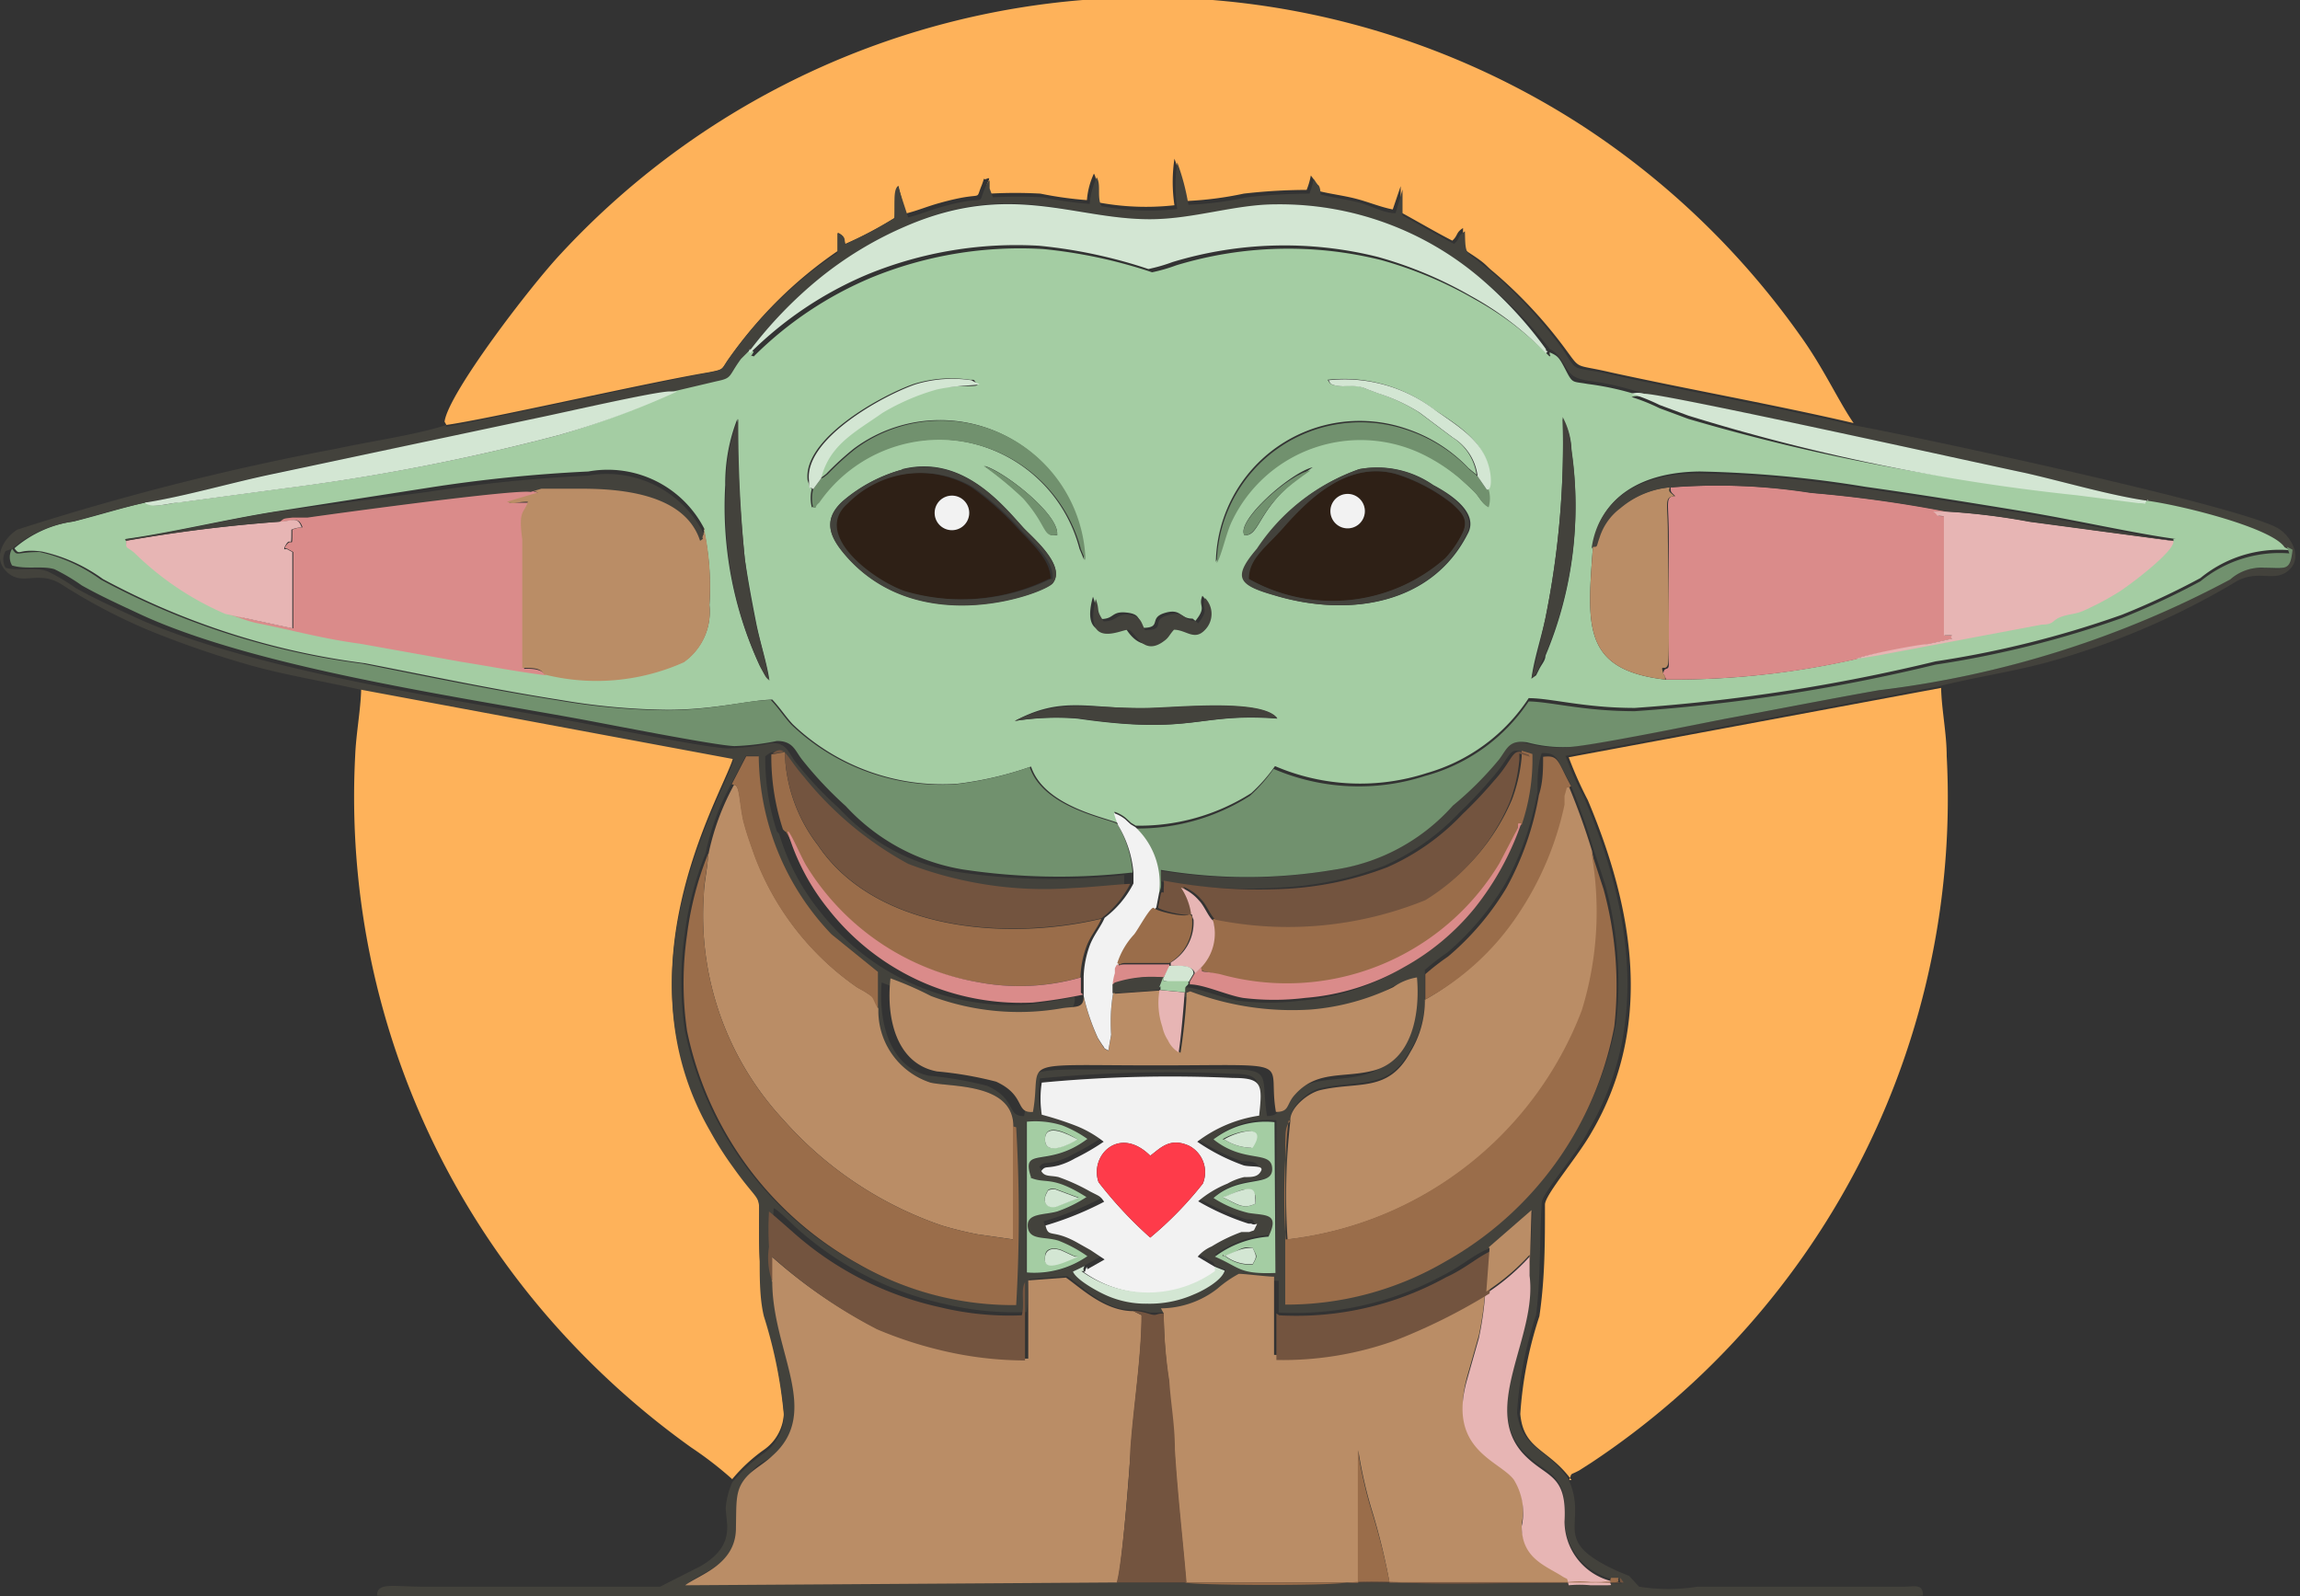 <svg xmlns="http://www.w3.org/2000/svg" viewBox="0 0 49.41 34.29"><rect x="0" y="0" width="49.41" height="34.29" fill="#333333" stroke="none"/><defs><style>.cls-1{fill:#a4cda3;}.cls-1,.cls-10,.cls-11,.cls-12,.cls-13,.cls-2,.cls-3,.cls-4,.cls-5,.cls-6,.cls-7,.cls-8,.cls-9{fill-rule:evenodd;}.cls-2{fill:#feb25a;}.cls-3{fill:#43423c;}.cls-4{fill:#ba8d66;}.cls-5{fill:#da8b8a;}.cls-6{fill:#71916e;}.cls-7{fill:#9a6d4a;}.cls-8{fill:#d3e6d3;}.cls-9{fill:#f2f2f2;}.cls-10{fill:#e7b5b4;}.cls-11{fill:#2e2016;}.cls-12{fill:#73543f;}.cls-13{fill:#fe3b4a;}</style></defs><g id="Слой_2" data-name="Слой 2"><g id="Слой_1-2" data-name="Слой 1"><g id="_3015322078512" data-name=" 3015322078512"><path class="cls-1" d="M21.8,15.49c1-.54,1.57-.27,2.77-.27.63,0,2.54-.22,2.87.22-1.74-.13-1.79.36-4.29,0A5.81,5.81,0,0,0,21.8,15.49Zm3.88-2.15c.26-.32.05-.3.15-.54a.49.49,0,0,1,0,.68c-.23.26-.41,0-.67,0-.1.11-.11.17-.21.24-.47.36-.76-.22-.78-.24s-1,.44-.69-.66c0,0,0,0,0,0,.1.28,0,.21.17.48.29,0,.22-.17.54-.14s.26.16.35.33c.44,0,.12-.21.48-.32s.33.13.6.12Zm7.22,1.24c.05-.4.21-.88.3-1.3A18.83,18.83,0,0,0,33.57,9a1.58,1.58,0,0,1,.19.7,8.24,8.24,0,0,1-.56,4.39c0,.1-.08.18-.13.28s-.06.12-.07.14Zm-16.39,0a.3.3,0,0,1-.08-.08l-.11-.2a8.09,8.09,0,0,1-.74-3.88A3.81,3.81,0,0,1,15.84,9,29.56,29.56,0,0,0,16,12c.07.48.15.9.24,1.36s.23.86.29,1.26Zm23.36-.42a17.77,17.77,0,0,1-4.1.44c-1.79-.21-1.67-1.17-1.55-2.85.15-1.09,1.07-1.61,2.3-1.62a24.93,24.93,0,0,1,3.56.33c1.14.16,2.25.34,3.35.52s2.47.49,3.31.6l-.05,0c.05.21-1,1-1.19,1.11a6.15,6.15,0,0,1-.76.4c-.17.07-.33.08-.48.13s-.13.12-.4.16l-3.5.66ZM15.12,11.38A5.88,5.88,0,0,1,15.24,13a1.32,1.32,0,0,1-.54,1.21,4.59,4.59,0,0,1-3,.26c-.63-.08-1.19-.19-1.82-.29l-2.18-.39c-.81-.11-1.41-.28-2.15-.43-.28-.05-.46-.15-.72-.21a6.36,6.36,0,0,1-1.94-1.3c-.16-.17-.16-.07-.19-.27l0,0c1-.14,2.15-.42,3.22-.59l3.28-.51a32,32,0,0,1,3.44-.35,2.33,2.33,0,0,1,2.5,1.25Zm14.08-1.3a2.11,2.11,0,0,1,1.59.34c.32.17,1,.58.74,1.05-.77,1.52-2.55,1.8-4.14,1.32-.77-.22-.9-.38-.37-1A4.35,4.35,0,0,1,29.2,10.08Zm-9.82,0c1.28-.32,2.14.74,2.6,1.25.17.19.93.81.64,1.19-.15.21-2.8,1.22-4.4-.53-.35-.39-.6-.79-.11-1.23A3.29,3.29,0,0,1,19.38,10.09Zm7.35,1.41c-.17-.31,1-1.34,1.47-1.45l0,0,0,0-.17.12-.2.15C27,11,27.06,11.52,26.73,11.5Zm-4,0c-.32.07-.19-.17-.73-.78a7.43,7.43,0,0,0-.85-.7C21.56,10.12,22.76,11.05,22.71,11.49Zm9.23-1a.66.66,0,0,1,0,.38c-.13-.06-.19-.21-.28-.3s-.22-.21-.33-.31a3.86,3.86,0,0,0-.73-.49,3.06,3.06,0,0,0-4.17,1.39c-.13.26-.22.73-.33.91a3.09,3.09,0,0,1,4.12-2.85,3.25,3.25,0,0,1,1.31.84l.17.14a1.14,1.14,0,0,0-.53-.81l-.72-.54a3.83,3.83,0,0,0-.89-.41l-.24-.09a.64.64,0,0,0-.23-.06,1.32,1.32,0,0,0-.28,0c-.28,0-.26-.07-.31-.13a3.2,3.2,0,0,1,2.29.64c.55.36,1.1.7,1.19,1.39,0,.37,0,.3-.08.32Zm-14.3-.24.09-.07a6.21,6.21,0,0,1,.59-.54,3.1,3.1,0,0,1,4.95,2.39l-.1-.24a3.14,3.14,0,0,0-5.62-1c-.08.1,0,.07-.13.11a.81.81,0,0,1,0-.4c-.11-.08,0,.07-.09-.18-.11-.9,1.59-1.83,2.28-2.07a2.72,2.72,0,0,1,1.21-.09c.13,0,.06,0,.15.09s-.5,0-.9.11a4.84,4.84,0,0,0-1.16.5c-.58.39-1.14.68-1.32,1.41ZM16.11,7.49l-.19.19c-.28.38-.18.41-.52.48l-1.06.25h.16A17.89,17.89,0,0,1,12,9.35a45.6,45.6,0,0,1-5.81,1.13l-2.31.31c-.17,0-.57.15-.72,0-.51.11-1,.27-1.56.41a2.48,2.48,0,0,0-1.29.58c.13.18.06,0,.59.07a3.51,3.51,0,0,1,1.31.59,16.12,16.12,0,0,0,5.63,1.81c1.39.27,2.8.57,4.21.79a14.34,14.34,0,0,0,2.29.21c1,0,1.72-.2,2.25-.22.17.18.29.37.44.53a4.66,4.66,0,0,0,3.53,1.28,7.44,7.44,0,0,0,1.59-.37c.29.87,1.65,1.1,1.88,1.22a1.45,1.45,0,0,1-.09-.25.8.8,0,0,1,.24.13l.12.11,0,0,.1.06a4.48,4.48,0,0,0,2.48-.7,3.48,3.48,0,0,0,.51-.58,4.64,4.64,0,0,0,3.26.15A3.89,3.89,0,0,0,32.84,15c.49,0,1.19.21,2.28.21a38.81,38.81,0,0,0,6.46-1,21.54,21.54,0,0,0,4-1,16.42,16.42,0,0,0,1.69-.79,2.68,2.68,0,0,1,1.91-.6l-.05-.14c-.26-.38-2.3-.81-2.94-1-.12.14,0,.06-.2.08l-1.33-.17A43.43,43.43,0,0,1,36.27,9l-.62-.23a4.17,4.17,0,0,0-.6-.24.45.45,0,0,1,.27,0,6.17,6.17,0,0,0-1.21-.28c-.33-.06-.32,0-.47-.29s-.17-.31-.35-.39c0,.14.06,0,0,.09a6.78,6.78,0,0,0-1.61-1.23,8.67,8.67,0,0,0-2-.84,8.27,8.27,0,0,0-4.41.11,3.56,3.56,0,0,1-.52.15,10.65,10.65,0,0,0-2.35-.5,8.43,8.43,0,0,0-3.67.61,7.92,7.92,0,0,0-2.54,1.7c-.07-.06-.11.1,0-.1Z"/><path class="cls-2" d="M9.59,9.13C10.52,9,13.9,8.22,15.22,8c.36-.07.27-.06.45-.31A9.11,9.11,0,0,1,18,5.39V5c.13.06.12.11.16.24a8.38,8.38,0,0,0,1.06-.56c0-.21,0-.6.08-.69l.15.6c.25-.06.48-.16.74-.23,1-.28.74,0,.9-.38.09-.24,0-.09.11-.14s0,.09,0,.13l.07.19a9.69,9.69,0,0,1,1.08,0,8,8,0,0,0,1,.14,1.65,1.65,0,0,1,.15-.57c.1.16,0,.41.1.62a5.56,5.56,0,0,0,1.63.06,3.38,3.38,0,0,1,0-1,4.78,4.78,0,0,1,.24.91,7.5,7.5,0,0,0,1.25-.16,12.22,12.22,0,0,1,1.35-.08,1.58,1.58,0,0,0,.09-.31l.09.12s0,.16.06.21c.28.07.55.1.82.17s.53.18.79.23L30.09,4l0,0,0,.56c.35.19.81.46,1.11.61.13-.12.07-.17.23-.27,0,.42-.13.36.19.57s.29.23.45.36a9.85,9.85,0,0,1,1.53,1.63c.38.51.19.35,1,.54,1.74.38,3.5.69,5.22,1.09-.33-.48-.65-1.19-1.14-1.87a17.34,17.34,0,0,0-4.63-4.48,17.18,17.18,0,0,0-22,2.71c-.65.69-2.42,3-2.5,3.61Z"/><path class="cls-2" d="M15.73,31.78a3.53,3.53,0,0,1,.68-.63,1,1,0,0,0,.43-.81,10.06,10.06,0,0,0-.43-2.13c-.05-.37-.07-.82-.09-1.2-.07-1.7.19-.89-.57-2a7.11,7.11,0,0,1-.49-.77c-2.07-3.57.39-7.39.5-8l-8-1.5c0,.45-.11,1-.13,1.5a17.07,17.07,0,0,0,4.69,12.66,17.58,17.58,0,0,0,2.53,2.2A7.92,7.92,0,0,1,15.73,31.78Z"/><path class="cls-2" d="M33.71,31.8c.07-.18,0-.09.22-.21l.25-.16a17.13,17.13,0,0,0,7.64-15.19c0-.48-.11-1-.12-1.46l-8,1.49a8.13,8.13,0,0,0,.41.92c1,2.37,1.41,4.87.08,7.14-.3.53-1,1.34-1,1.55,0,.82,0,1.59-.12,2.4a8.4,8.4,0,0,0-.41,2.1c.07.78.61.74,1.1,1.42Z"/><path class="cls-3" d="M34.61,33.92l.16,0,.07.1L24,34l-9.2,0c.3-.23,1.08-.44,1.09-1.23,0-.47-.09-.61.15-1s.41-.34.63-.55c1-.94,0-2.24,0-3.75a1.48,1.48,0,0,1-.05-.75,6.45,6.45,0,0,1,0-.76c.06,0,.43.37.5.43a7,7,0,0,0,3.19,1.63,6.31,6.31,0,0,0,1.74.17c.05-.25,0-.54.07-.71l.81-.06c.33.23.83.76,1.45.72a1.52,1.52,0,0,1,.32.06c.21,0,.15,0,.34,0a2,2,0,0,0,1.21-.42,2.55,2.55,0,0,1,.46-.32c.06,0,.61.06.76.06l0,.68A6.66,6.66,0,0,0,31,27.4c.39-.19.66-.45,1-.58l.92-.8-.06,1.34c.17,1.3-1.05,2.83-.14,3.82.49.53.95.41.89,1.46a1.33,1.33,0,0,0,1,1.28ZM22.12,25.31c.34.15.45-.06,1.21.42a2.84,2.84,0,0,1-.63.31c-.29.08-.66,0-.63.33s.38.2.67.3a2.92,2.92,0,0,1,.61.33,2,2,0,0,1-1.3.35l0-3.24a1.92,1.92,0,0,1,.76.08,2.51,2.51,0,0,1,.54.29c-.86.65-1.44.13-1.21.83Zm5.28,2c-.79,0-.76-.12-1.3-.35a2.19,2.19,0,0,1,1.19-.43c.25-.48-.06-.45-.43-.51a2.43,2.43,0,0,1-.75-.32c.57-.51,1.27-.18,1.26-.63s-.6-.1-1.26-.63a1.83,1.83,0,0,1,1.31-.37Zm-1.3-.12.23.09c-.06.21-.46.43-.66.51a2.34,2.34,0,0,1-1,.2,2.08,2.08,0,0,1-.95-.21c-.19-.09-.59-.32-.65-.48l.25-.12.37-.21-.3-.2-.32-.18c-.52-.28-.58-.07-.65-.35a6.92,6.92,0,0,0,1.26-.51c-.09-.13-.09-.11-.3-.22a4.17,4.17,0,0,0-.68-.31c-.17,0-.3,0-.37-.13.09-.12.1-.05.37-.12a1.54,1.54,0,0,0,.35-.15,4.86,4.86,0,0,0,.62-.36,2.35,2.35,0,0,0-.59-.34,6.82,6.82,0,0,0-.74-.24,2.23,2.23,0,0,1,0-.69,29.17,29.17,0,0,1,4.11-.1c.64,0,.63.15.56.81a2.89,2.89,0,0,0-1.33.56,4.33,4.33,0,0,0,1,.51c.17,0,.3,0,.37.12s-.19.09-.36.13a1.29,1.29,0,0,0-.36.14,2.3,2.3,0,0,0-.63.38,5.46,5.46,0,0,0,1.08.48l.06,0c.08,0,.06,0,.1.06s0,.07-.14.12l-.17,0a3.44,3.44,0,0,0-.64.31.81.81,0,0,0-.3.22l.37.21Zm1.62-3.15c0-.27.38-.6.65-.66.82-.19,1.46.06,1.93-.82a2.13,2.13,0,0,0,.31-1.12l0-.6a5.23,5.23,0,0,1,.49-.38A5.91,5.91,0,0,0,32.33,19a6.39,6.39,0,0,0,.7-2c0-.28,0-.56.09-.82.34,0,.3.08.6.63a14.75,14.75,0,0,1,.5,1.39l.27.83a7.88,7.88,0,0,1,.23,2.94,7.35,7.35,0,0,1-3.64,5.06,6.76,6.76,0,0,1-3.43.92c-.06-.5,0-2.7,0-3.46,0-.2,0-.36.11-.49Zm-8.86-2.41A1.62,1.62,0,0,0,20,23.26c.42.1,1.76,0,1.78.94a32.63,32.63,0,0,1,0,3.82,6.67,6.67,0,0,1-3.4-.89,7.44,7.44,0,0,1-3.67-5,7.18,7.18,0,0,1,0-2.07,7,7,0,0,1,.45-1.73,5.35,5.35,0,0,1,.55-1.49l.31-.6h.27a5.61,5.61,0,0,0,1.56,3.82l1,.81v.79ZM.26,11.79a2.48,2.48,0,0,1,1.29-.58c.52-.14,1.05-.3,1.56-.41.88-.14,1.89-.44,2.77-.63L11.54,9c.49-.1,2.49-.59,2.8-.56l1.06-.25c.34-.07.24-.1.52-.48l.19-.19A9.09,9.09,0,0,1,17.58,6a7.84,7.84,0,0,1,1.88-1.14c2.22-1,3.6-.15,5.24-.15.94,0,1.83-.28,2.71-.32A6.64,6.64,0,0,1,31.83,6,8.69,8.69,0,0,1,33.29,7.5c.18.08.25.24.35.39s.14.23.47.29a6.17,6.17,0,0,1,1.21.28c.37,0,7.23,1.49,8.18,1.7.8.18,1.85.49,2.64.6s2.68.59,2.94,1l.12.06c-.05.47-.14.41-.6.39a1,1,0,0,0-.74.25,21.44,21.44,0,0,1-7.55,2.38c-1.08.19-2.24.42-3.33.62-.56.11-3,.58-3.35.6a2.93,2.93,0,0,1-.87-.1c-.39-.06-.43.13-.6.36a7.32,7.32,0,0,1-1,1,4.24,4.24,0,0,1-2.57,1.38,11.21,11.21,0,0,1-3.7,0l0,.23a11,11,0,0,0,2.59.14,7.1,7.1,0,0,0,2.26-.47,5,5,0,0,0,1.61-1.14,9.42,9.42,0,0,0,.68-.72c.4-.44.38-.67.62-.6s.06,0,.14.09a4.15,4.15,0,0,1-.22,1.52,6.09,6.09,0,0,1-1,1.82,5.2,5.2,0,0,1-1.52,1.27,5,5,0,0,1-2.12.66,5.44,5.44,0,0,1-1.34,0c-.35-.06-.84-.28-1.14-.29-.09.09-.06,0-.07.18a6.16,6.16,0,0,0,2.59.39,5.05,5.05,0,0,0,1.77-.48,1.23,1.23,0,0,1,.51-.21c.09.78-.1,1.79-.93,2-.65.17-1.23,0-1.71.54-.17.2-.1.34-.39.35-.2-1.19.42-1-2.58-1s-2.43-.12-2.64,1c-.39,0-.14-.35-.79-.65a8,8,0,0,0-1.27-.22c-.83-.19-1.07-1.15-1-2a7.46,7.46,0,0,1,.87.38,5.37,5.37,0,0,0,2.83.25c.28,0,.42,0,.45-.25v-.07a10.65,10.65,0,0,1-1.08.17,5.26,5.26,0,0,1-4.39-2,4.85,4.85,0,0,1-.88-1.67l-.05-.06a5,5,0,0,1-.25-1.61c.29-.24.29,0,.7.48a7.41,7.41,0,0,0,2.24,1.87,8.18,8.18,0,0,0,3.53.52c.31,0,1.1-.12,1.24-.09l0-.23a13.91,13.91,0,0,1-3.61-.07,4.39,4.39,0,0,1-2.51-1.36,8.16,8.16,0,0,1-.94-1c-.15-.19-.19-.43-.54-.4a5.39,5.39,0,0,1-.91.11c-.4,0-2.72-.47-3.32-.58-2.74-.5-6.94-1.11-9.4-2.23-.47-.22-.87-.4-1.3-.64a4.18,4.18,0,0,0-.59-.35c-.26-.11-.6,0-.91-.08a.35.35,0,0,1,0-.36ZM9.59,9.13c-.63.21-1.68.36-2.36.51A55.86,55.86,0,0,0,.37,11.38c-.26.16-.56.59-.22.91s.66-.06,1.18.27a12.19,12.19,0,0,0,1.91,1,21.1,21.1,0,0,0,2.16.74c.76.21,1.51.33,2.31.51l8.05,1.5c-.11.61-2.57,4.43-.5,8a7.11,7.11,0,0,0,.49.77c.76,1.07.5.26.57,2,0,.38,0,.83.09,1.2a10.06,10.06,0,0,1,.43,2.13,1,1,0,0,1-.43.81,3.53,3.53,0,0,0-.68.63,1.78,1.78,0,0,0-.14.54c0,.33.23.81-.54,1.26l-.87.44c-.14,0-4.42,0-5.08,0s-1-.1-1,.19c.2.08,33,.09,33.21,0,0-.26-.17-.19-.42-.19H36.47a4,4,0,0,1-1.26,0L35,33.86l-.22-.09c-1.54-.69-.63-1-1.09-2-.49-.68-1-.64-1.1-1.42a8.4,8.4,0,0,1,.41-2.1c.1-.81.07-1.58.12-2.4,0-.21.72-1,1-1.55,1.33-2.27.92-4.77-.08-7.14a8.13,8.13,0,0,1-.41-.92l8-1.49c.79-.2,1.57-.31,2.35-.52a16.44,16.44,0,0,0,4-1.7c.51-.33.86,0,1.18-.27s.07-.71-.19-.89c-.69-.47-7.85-2-9.18-2.24-1.72-.4-3.48-.71-5.22-1.09-.84-.19-.65,0-1-.54A9.85,9.85,0,0,0,32.11,5.9c-.16-.13-.27-.23-.45-.36s-.18-.15-.19-.57c-.16.1-.1.15-.23.27-.3-.15-.76-.42-1.11-.61l0-.56,0,0-.15.51c-.26,0-.52-.16-.79-.23s-.54-.1-.82-.17c0,0,0-.18-.06-.21l-.09-.12a1.58,1.58,0,0,1-.09.31,12.22,12.22,0,0,0-1.35.08,7.5,7.5,0,0,1-1.25.16,4.78,4.78,0,0,0-.24-.91,3.38,3.38,0,0,0,0,1,5.56,5.56,0,0,1-1.63-.06c-.1-.21,0-.46-.1-.62a1.65,1.65,0,0,0-.15.57,8,8,0,0,1-1-.14,9.69,9.69,0,0,0-1.08,0l-.07-.19s0-.08,0-.13,0-.1-.11.14c-.16.41.09.1-.9.38-.26.07-.49.17-.74.23L19.29,4c-.12.09-.05.48-.08.69a8.38,8.38,0,0,1-1.06.56c0-.13,0-.18-.16-.24v.42a9.11,9.11,0,0,0-2.33,2.27c-.18.25-.09.24-.45.31-1.32.25-4.7,1-5.63,1.16Z"/><path class="cls-4" d="M16.59,27.53c0,1.51,1.07,2.81,0,3.75-.22.21-.47.31-.63.55s-.14.48-.15,1c0,.79-.79,1-1.09,1.23L24,34c.1-.28.26-2.38.29-2.83.06-.92.23-2,.24-2.91l-.18-.09c-.62,0-1.12-.49-1.45-.72l-.81.06,0,1.68A7.8,7.8,0,0,1,20.24,29a8.61,8.61,0,0,1-1.41-.46A10.68,10.68,0,0,1,16.58,27v.54Z"/><path class="cls-4" d="M25,28.22a10.22,10.22,0,0,0,.11,1.45c0,.52.08.94.12,1.48.06,1,.17,1.91.25,2.85l3.7,0,0-2.84a9.41,9.41,0,0,0,.32,1.38A14,14,0,0,1,29.85,34l3.85,0c-.05-.19,0-.1-.15-.2-.37-.23-.87-.39-.86-1.07a1.35,1.35,0,0,0-.17-1c-.3-.42-1.42-.64-1-2.16l.25-.88a7.3,7.3,0,0,0,.14-1,12.5,12.5,0,0,1-2,1,7.13,7.13,0,0,1-2.54.42v-1l0-.68c-.15,0-.7-.07-.76-.06a2.55,2.55,0,0,0-.46.32,2,2,0,0,1-1.21.42Z"/><path class="cls-4" d="M15.21,18.35c0,.26-.08.58-.09.86a6.45,6.45,0,0,0,1.71,4.85,8,8,0,0,0,3.4,2.27,7.85,7.85,0,0,0,.77.19l.77.11V24.2c0-.94-1.36-.84-1.78-.94a1.62,1.62,0,0,1-1.12-1.59c-.11-.19.05-.14-.19-.3s-.2-.11-.31-.19a6,6,0,0,1-2.16-2.81c-.08-.23-.17-.47-.24-.75-.09-.43-.07-.74-.2-.76a5.35,5.35,0,0,0-.55,1.49Z"/><path class="cls-4" d="M30.61,21.48a2.13,2.13,0,0,1-.31,1.12c-.47.88-1.11.63-1.93.82-.27.06-.67.39-.65.66a14.35,14.35,0,0,0-.06,2.55A7.72,7.72,0,0,0,34,21.71a7.19,7.19,0,0,0,.2-3.43,14.75,14.75,0,0,0-.5-1.39c-.16.11,0-.12-.14.21l0,.19a6.75,6.75,0,0,1-1,2.36A5.62,5.62,0,0,1,30.61,21.48Z"/><path class="cls-5" d="M35.89,10.47c0,.11,0,.09.1.19-.23,0-.14.15-.14.84,0,.28,0,2.65,0,2.78s-.08.05-.11.15,0,0,.05.17a17.77,17.77,0,0,0,4.1-.44c0-.06,1.34-.28,1.54-.32l.53-.12c-.1-.08.14-.06-.18-.07V11.09c-.2,0-.08,0-.23-.1h.29a27.71,27.71,0,0,0-2.9-.4,13,13,0,0,0-3-.12Z"/><path class="cls-6" d="M24.37,17.77a1.65,1.65,0,0,1,.51,1.42c.05-.07,0,.08.06-.12a.68.68,0,0,0,0-.15l0-.23a11.21,11.21,0,0,0,3.7,0,4.24,4.24,0,0,0,2.57-1.38,7.32,7.32,0,0,0,1-1c.17-.23.21-.42.6-.36a2.93,2.93,0,0,0,.87.1c.38,0,2.79-.49,3.35-.6,1.09-.2,2.25-.43,3.33-.62a21.44,21.44,0,0,0,7.55-2.38,1,1,0,0,1,.74-.25c.46,0,.55.08.6-.39l-.12-.06.05.14a2.68,2.68,0,0,0-1.91.6,16.42,16.42,0,0,1-1.69.79,21.54,21.54,0,0,1-4,1,38.81,38.81,0,0,1-6.46,1c-1.09,0-1.79-.2-2.28-.21a3.89,3.89,0,0,1-2.22,1.6,4.64,4.64,0,0,1-3.26-.15,3.48,3.48,0,0,1-.51.58,4.48,4.48,0,0,1-2.48.7Z"/><path class="cls-6" d="M24.33,18.75A2.37,2.37,0,0,0,24,17.7c-.23-.12-1.59-.35-1.88-1.22a7.44,7.44,0,0,1-1.59.37A4.66,4.66,0,0,1,17,15.57c-.15-.16-.27-.35-.44-.53-.53,0-1.21.22-2.25.22A14.34,14.34,0,0,1,12,15.05c-1.41-.22-2.82-.51-4.21-.79a16.12,16.12,0,0,1-5.63-1.81,3.51,3.51,0,0,0-1.31-.59c-.53,0-.46.11-.59-.07a.35.35,0,0,0,0,.36c.31.09.65,0,.91.08a4.18,4.18,0,0,1,.59.35c.43.24.83.42,1.3.64,2.46,1.12,6.66,1.73,9.4,2.23.6.11,2.92.57,3.32.58a5.39,5.39,0,0,0,.91-.11c.35,0,.39.21.54.4a8.16,8.16,0,0,0,.94,1,4.39,4.39,0,0,0,2.51,1.36,13.91,13.91,0,0,0,3.61.07Z"/><path class="cls-4" d="M25.49,21.33h0c0,.3-.08,1-.13,1.29a.59.59,0,0,1-.23-.26.84.84,0,0,1-.12-.29,1.6,1.6,0,0,1-.06-.79l-1,.07v-.19a3.71,3.71,0,0,0-.08,1.08l-.06.34c-.1-.07-.05,0-.13-.12l-.09-.14a4.52,4.52,0,0,1-.31-.91c0,.26-.17.21-.45.25A5.37,5.37,0,0,1,20,21.4a7.46,7.46,0,0,0-.87-.38c-.1.88.14,1.84,1,2a7.8,7.8,0,0,1,1.27.22c.65.3.4.68.79.65.21-1.15-.47-1,2.64-1s2.38-.15,2.58,1c.29,0,.22-.15.39-.35.48-.56,1.06-.37,1.71-.54.83-.22,1-1.23.93-2a1.23,1.23,0,0,0-.51.21,5.05,5.05,0,0,1-1.77.48,6.16,6.16,0,0,1-2.59-.39Z"/><path class="cls-5" d="M6,11.21c.31,0,.41-.13.5.12a.65.65,0,0,0-.22.05c0,.44,0,.18-.11.31s0,.07,0,.1l.13.07v1.47c0,.06,0,0,0,.17l-1.44-.31c.26.06.44.16.72.21.74.15,1.34.32,2.15.43l2.18.39c.63.1,1.19.21,1.82.29-.08-.11-.22-.15-.47-.14,0-.35,0-2.44,0-2.76-.09-.65,0-.55.12-.81-.28,0-.28,0-.45,0l.67-.2-.16-.05c-.33-.06-3.95.43-4.79.55l-.32,0c-.16,0-.2,0-.29.09Z"/><path class="cls-4" d="M11.4,10.53l.16.05-.67.2c.17.07.17,0,.45,0-.08.26-.21.16-.12.81,0,.32,0,2.41,0,2.76.25,0,.39,0,.47.14a4.59,4.59,0,0,0,3-.26A1.32,1.32,0,0,0,15.24,13a5.88,5.88,0,0,0-.12-1.66c0,.17.05.06-.08.15-.32-1-1.64-1.16-2.55-1.12l-.55,0-.31,0-.23.07Z"/><path class="cls-7" d="M21.76,24.2v2.43L21,26.52a7.85,7.85,0,0,1-.77-.19,8,8,0,0,1-3.4-2.27,6.45,6.45,0,0,1-1.71-4.85c0-.28.09-.6.09-.86a7,7,0,0,0-.45,1.73,7.18,7.18,0,0,0,0,2.07,7.44,7.44,0,0,0,3.67,5,6.67,6.67,0,0,0,3.4.89,32.63,32.63,0,0,0,0-3.82Z"/><path class="cls-7" d="M27.72,24.08c-.12.13-.1.29-.11.49,0,.76,0,3,0,3.46a6.76,6.76,0,0,0,3.43-.92,7.35,7.35,0,0,0,3.64-5.06,7.88,7.88,0,0,0-.23-2.94l-.27-.83a7.19,7.19,0,0,1-.2,3.43,7.72,7.72,0,0,1-6.36,4.92,14.35,14.35,0,0,1,.06-2.55Z"/><path class="cls-8" d="M16.11,7.49c-.07.2,0,0,0,.1a7.92,7.92,0,0,1,2.54-1.7,8.43,8.43,0,0,1,3.67-.61,10.65,10.65,0,0,1,2.35.5,3.56,3.56,0,0,0,.52-.15,8.27,8.27,0,0,1,4.41-.11,8.67,8.67,0,0,1,2,.84,6.78,6.78,0,0,1,1.61,1.23c.09-.09,0,0,0-.09A8.69,8.69,0,0,0,31.83,6a6.64,6.64,0,0,0-4.42-1.61c-.88,0-1.77.32-2.71.32-1.64,0-3-.82-5.24.15A7.84,7.84,0,0,0,17.58,6a9.09,9.09,0,0,0-1.47,1.53Z"/><path class="cls-9" d="M24.71,26.59A8.81,8.81,0,0,1,23.6,25.4c-.2-.57.44-1.23,1.11-.57.2-.14.41-.41.84-.21a.64.64,0,0,1,.29.81,7.72,7.72,0,0,1-1.13,1.16Zm-1.36.63c-.07.12,0,.08-.07.11a2.47,2.47,0,0,0,2.87,0s0,0,0-.08L25.73,27a.81.81,0,0,1,.3-.22,3.44,3.44,0,0,1,.64-.31l.17,0c.12-.05.08,0,.14-.12s0,0-.1-.06l-.06,0a5.46,5.46,0,0,1-1.08-.48,2.3,2.3,0,0,1,.63-.38,1.29,1.29,0,0,1,.36-.14c.17,0,.29,0,.36-.13s-.2-.08-.37-.12a4.33,4.33,0,0,1-1-.51,2.89,2.89,0,0,1,1.33-.56c.07-.66.08-.81-.56-.81a29.17,29.17,0,0,0-4.11.1,2.23,2.23,0,0,0,0,.69,6.82,6.82,0,0,1,.74.24,2.35,2.35,0,0,1,.59.34,4.86,4.86,0,0,1-.62.36,1.54,1.54,0,0,1-.35.15c-.27.07-.28,0-.37.12.07.13.2.09.37.13a4.17,4.17,0,0,1,.68.31c.21.11.21.09.3.22a6.92,6.92,0,0,1-1.26.51c.07.28.13.07.65.35l.32.18.3.2-.37.21Z"/><path class="cls-10" d="M39.87,14.16l.49-.08,3.5-.66c.27,0,.22-.09.4-.16s.31-.06.48-.13a6.15,6.15,0,0,0,.76-.4c.23-.14,1.24-.9,1.19-1.11l-3.07-.41a14.4,14.4,0,0,0-1.8-.22h-.29c.15.11,0,.08.23.1v2.56c.32,0,.08,0,.18.07l-.53.12c-.2,0-1.5.26-1.54.32Z"/><path class="cls-11" d="M28.6,11.1a.37.37,0,1,1,.72-.14A.37.37,0,0,1,28.6,11.1Zm-1.77,1.34A3.66,3.66,0,0,0,31.05,12a2.26,2.26,0,0,0,.37-.54c.14-.3,0-.44-.22-.63A3.78,3.78,0,0,0,30,10.19c-1-.3-1.87.49-2.45,1.15-.38.43-.75.66-.74,1.1Z"/><path class="cls-11" d="M20.78,11.19a.37.37,0,1,1-.66-.34A.37.37,0,0,1,20.78,11.19Zm1.79,1.25c0-.39-.35-.71-.7-1.08a6.22,6.22,0,0,0-1-.89,2.21,2.21,0,0,0-2.7.35c-.8.67.56,1.65,1.23,1.88a4.34,4.34,0,0,0,3.13-.26Z"/><path class="cls-7" d="M26.05,19.76a1.05,1.05,0,0,1-.25,1c0,.14-.05.06.42.2a5.33,5.33,0,0,0,6-2.38l.34-.65c.08-.2,0-.17.13-.21a4.39,4.39,0,0,0,.23-1.52l-.23-.07s0,0,0,0l0,.13a3.43,3.43,0,0,1-.21.92,4.56,4.56,0,0,1-1.81,2.1,7.84,7.84,0,0,1-4.51.42Z"/><path class="cls-7" d="M16.87,17.87c0-.07.26.48.39.71A5.41,5.41,0,0,0,21,21.1,4.77,4.77,0,0,0,23.21,21a2.12,2.12,0,0,1,.14-.69c.09-.22.23-.38.31-.57-2.06.49-4.87.24-6.09-1.58a3.41,3.41,0,0,1-.71-2l-.29.05a5,5,0,0,0,.25,1.61Z"/><path class="cls-12" d="M25,18.92a.68.68,0,0,1,0,.15c0,.2,0,.05-.06.12l-.06.31c.06.07.7.22.76.13a1.35,1.35,0,0,0-.22-.58,1,1,0,0,1,.39.28c.11.11.2.35.3.43a7.84,7.84,0,0,0,4.51-.42,4.56,4.56,0,0,0,1.81-2.1,3.43,3.43,0,0,0,.21-.92l0-.13s0,0,0,0l.23.07c-.09-.09.09,0-.15-.09s-.22.16-.62.6a9.42,9.42,0,0,1-.68.72,5,5,0,0,1-1.61,1.14,7.1,7.1,0,0,1-2.26.47A11,11,0,0,1,25,18.92Z"/><path class="cls-12" d="M16.57,16.2l.29-.05a3.41,3.41,0,0,0,.71,2c1.22,1.82,4,2.07,6.09,1.58a2.14,2.14,0,0,0,.62-.74c-.14,0-.93.08-1.24.09a8.18,8.18,0,0,1-3.53-.52,7.41,7.41,0,0,1-2.24-1.87c-.41-.47-.41-.72-.7-.48Z"/><path class="cls-10" d="M31.91,27.75h0a7.3,7.3,0,0,1-.14,1l-.25.88c-.44,1.52.68,1.74,1,2.16a1.35,1.35,0,0,1,.17,1c0,.68.49.84.86,1.07.15.1.1,0,.15.2a2.46,2.46,0,0,1,.47,0h.23c.35,0,.14,0,.21-.09a1.33,1.33,0,0,1-1-1.28c.06-1.05-.4-.93-.89-1.46-.91-1,.31-2.52.14-3.82V27a4.79,4.79,0,0,1-.93.79Z"/><path class="cls-4" d="M34.22,11.75c-.12,1.68-.24,2.64,1.55,2.85,0-.16,0,0-.05-.17s.06,0,.11-.15,0-2.5,0-2.78c0-.69-.09-.82.14-.84-.1-.1-.13-.08-.1-.19a1.92,1.92,0,0,0-1.08.45,1.26,1.26,0,0,0-.45.64c-.07.15,0,.16-.14.19Z"/><path class="cls-10" d="M2.71,11.62c0,.2,0,.1.19.27a6.36,6.36,0,0,0,1.94,1.3l1.44.31c0-.17,0-.11,0-.17V11.86l-.13-.07s-.1.06,0-.1.11.13.11-.31a.65.65,0,0,1,.22-.05c-.09-.25-.19-.13-.5-.12a33.15,33.15,0,0,0-3.29.41Z"/><path class="cls-12" d="M24,34l10.88,0-.07-.1c-.05.14.18.12-.55.1-.22,0-.37,0-.59,0-1,0-2.6.06-3.52,0a9.1,9.1,0,0,0-1.17,0c-.43,0-3.32,0-3.49,0-.08-.94-.19-1.89-.25-2.85,0-.54-.09-1-.12-1.48A10.22,10.22,0,0,1,25,28.22c-.19,0-.13.07-.34,0a1.52,1.52,0,0,0-.32-.06l.18.09c0,.94-.18,2-.24,2.91,0,.45-.19,2.55-.29,2.83Z"/><path class="cls-12" d="M16.59,27.53V27a10.68,10.68,0,0,0,2.25,1.56,8.61,8.61,0,0,0,1.41.46,7.8,7.8,0,0,0,1.77.21l0-1.68c-.1.17,0,.46-.07.71a6.31,6.31,0,0,1-1.74-.17,7,7,0,0,1-3.19-1.63c-.07-.06-.44-.39-.5-.43a6.45,6.45,0,0,0,0,.76A1.48,1.48,0,0,0,16.59,27.53Z"/><path class="cls-8" d="M46.14,10.76c-.79-.11-1.84-.42-2.64-.6-1-.21-7.81-1.72-8.18-1.7a.45.45,0,0,0-.27,0,4.17,4.17,0,0,1,.6.24l.62.23a43.43,43.43,0,0,0,8.34,1.71l1.33.17c.23,0,.08.06.2-.08Z"/><path class="cls-8" d="M3.11,10.8c.15.14.55,0,.72,0l2.31-.31A45.6,45.6,0,0,0,12,9.35a17.89,17.89,0,0,0,2.55-.94h-.16c-.31,0-2.31.46-2.8.56l-5.66,1.2C5,10.36,4,10.66,3.11,10.8Z"/><path class="cls-12" d="M27.42,28.22v1A7.13,7.13,0,0,0,30,28.79a12.5,12.5,0,0,0,2-1h0l.07-.93c-.31.13-.58.39-1,.58a6.66,6.66,0,0,1-3.59.82Z"/><path class="cls-7" d="M15.76,16.86c.13,0,.11.33.2.76.07.28.16.52.24.75a6,6,0,0,0,2.16,2.81c.11.08.2.11.31.19s.08.11.19.3v-.79l-1-.81a5.61,5.61,0,0,1-1.56-3.82h-.27l-.31.6Z"/><path class="cls-7" d="M30.61,21.48a5.62,5.62,0,0,0,2-1.83,6.75,6.75,0,0,0,1-2.36l0-.19c.1-.33,0-.1.14-.21-.3-.55-.26-.67-.6-.63,0,.26,0,.54-.09.82a6.39,6.39,0,0,1-.7,2,5.91,5.91,0,0,1-1.25,1.47,5.23,5.23,0,0,0-.49.38l0,.6Z"/><path class="cls-13" d="M24.71,26.59a7.72,7.72,0,0,0,1.13-1.16.64.64,0,0,0-.29-.81c-.43-.2-.64.07-.84.21-.67-.66-1.31,0-1.11.57a8.81,8.81,0,0,0,1.11,1.19Z"/><path class="cls-9" d="M24,17.7a2.37,2.37,0,0,1,.35,1.05l0,.23a2.14,2.14,0,0,1-.62.74c-.08.19-.22.35-.31.57a2.12,2.12,0,0,0-.14.69v.42a4.52,4.52,0,0,0,.31.91l.09.14c.08.1,0,.05.13.12l.06-.34a3.71,3.71,0,0,1,.08-1.08,1.17,1.17,0,0,1,.05-.27l0-.1a.31.31,0,0,1,.05-.09,1.64,1.64,0,0,1,.36-.62c.08-.09.36-.51.43-.57l.06-.31a1.65,1.65,0,0,0-.51-1.42l-.1-.06,0,0-.12-.11a.8.8,0,0,0-.24-.13,1.45,1.45,0,0,0,.09.25Z"/><path class="cls-3" d="M34.22,11.75c.11,0,.07,0,.14-.19a1.26,1.26,0,0,1,.45-.64,1.92,1.92,0,0,1,1.08-.45,13,13,0,0,1,3,.12,27.71,27.71,0,0,1,2.9.4,14.4,14.4,0,0,1,1.8.22l3.07.41.05,0c-.84-.11-2.3-.44-3.31-.6s-2.21-.36-3.35-.52a24.93,24.93,0,0,0-3.56-.33c-1.23,0-2.15.53-2.3,1.62Z"/><path class="cls-3" d="M2.71,11.62A33.15,33.15,0,0,1,6,11.21c.09-.08.13-.07.29-.09l.32,0c.84-.12,4.46-.61,4.79-.55l.23-.07.31,0,.55,0c.91,0,2.23.13,2.55,1.12.13-.09,0,0,.08-.15a2.33,2.33,0,0,0-2.5-1.25,32,32,0,0,0-3.44.35L5.9,11c-1.07.17-2.21.46-3.22.59l0,0Z"/><path class="cls-6" d="M17.64,10.28l-.17.23a.81.81,0,0,0,0,.4c.11,0,0,0,.13-.11a3.14,3.14,0,0,1,5.62,1l.1.24a3.1,3.1,0,0,0-4.95-2.39,6.21,6.21,0,0,0-.59.54l-.09.07Z"/><path class="cls-6" d="M31.94,10.52l-.2-.29-.17-.14a3.25,3.25,0,0,0-1.31-.84,3.09,3.09,0,0,0-4.12,2.85c.11-.18.2-.65.33-.91A3.06,3.06,0,0,1,30.64,9.8a3.86,3.86,0,0,1,.73.49c.11.1.23.2.33.31s.15.24.28.3a.66.66,0,0,0,0-.38Z"/><path class="cls-5" d="M25.8,20.78l-.14.14-.1.17v.06c.3,0,.79.23,1.14.29a5.44,5.44,0,0,0,1.34,0,5,5,0,0,0,2.12-.66,5.2,5.2,0,0,0,1.52-1.27,6.09,6.09,0,0,0,1-1.82c-.14,0,0,0-.13.21l-.34.65a5.33,5.33,0,0,1-6,2.38C25.75,20.84,25.84,20.92,25.8,20.78Z"/><path class="cls-5" d="M23.22,21.33V21A4.77,4.77,0,0,1,21,21.1a5.41,5.41,0,0,1-3.69-2.52c-.13-.23-.36-.78-.39-.71a4.85,4.85,0,0,0,.88,1.67,5.26,5.26,0,0,0,4.39,2,10.65,10.65,0,0,0,1.08-.17Z"/><path class="cls-1" d="M26.91,26.81c.1.2.11.16,0,.36a.88.88,0,0,1-.63-.21s-.08.06.11,0S26.67,26.76,26.91,26.81Zm-.65-1.09c.13,0,.28-.13.46-.16s.29.07.25.3c-.27.14-.42,0-.71-.14Zm0-1.24c.25-.16,1-.37.61.18A1.1,1.1,0,0,1,26.3,24.48Zm1.12-.37a1.83,1.83,0,0,0-1.31.37c.66.53,1.25.22,1.26.63s-.69.12-1.26.63a2.43,2.43,0,0,0,.75.32c.37.06.68,0,.43.51A2.19,2.19,0,0,0,26.1,27c.54.23.51.38,1.3.35Z"/><path class="cls-1" d="M23.18,27c-.18,0-.79.39-.73,0,0-.2.21-.2.36-.14l.28.13Zm-.68-1.4s0-.07.16-.06l.51.19-.48.19c-.25.05-.3-.15-.19-.32Zm.65-1.13c-.16.1-.71.39-.7,0S23,24.39,23.15,24.48Zm-1,.83c-.23-.7.35-.18,1.21-.83a2.51,2.51,0,0,0-.54-.29,1.92,1.92,0,0,0-.76-.08l0,3.24a2,2,0,0,0,1.3-.35,2.92,2.92,0,0,0-.61-.33c-.29-.1-.64,0-.67-.3s.34-.25.63-.33a2.84,2.84,0,0,0,.63-.31c-.76-.48-.87-.27-1.21-.42Z"/><path class="cls-3" d="M21.8,15.49a5.81,5.81,0,0,1,1.35-.06c2.5.37,2.55-.12,4.29,0-.33-.44-2.24-.22-2.87-.22C23.37,15.22,22.79,15,21.8,15.49Z"/><path class="cls-3" d="M16.51,14.58c-.06-.4-.2-.83-.29-1.26S16.05,12.44,16,12a29.56,29.56,0,0,1-.14-3,3.81,3.81,0,0,0-.26,1.46,8.09,8.09,0,0,0,.74,3.88l.11.2a.3.3,0,0,0,.08.08Z"/><path class="cls-3" d="M32.9,14.58l.1-.11s.06-.11.07-.14.09-.18.13-.28a8.24,8.24,0,0,0,.56-4.39,1.58,1.58,0,0,0-.19-.7,18.83,18.83,0,0,1-.37,4.32C33.11,13.7,33,14.18,32.9,14.58Z"/><path class="cls-7" d="M24,20.69c.11.08,0,0,.19,0l.3,0c.21,0,.42,0,.63,0a1,1,0,0,0,.49-.92c0-.13,0-.07-.06-.13-.06.09-.7-.06-.76-.13s-.35.48-.43.57a1.64,1.64,0,0,0-.36.62Z"/><path class="cls-3" d="M22.57,12.44a4.34,4.34,0,0,1-3.13.26c-.67-.23-2-1.21-1.23-1.88a2.21,2.21,0,0,1,2.7-.35,6.22,6.22,0,0,1,1,.89c.35.37.73.69.7,1.08Zm-3.19-2.35a3.29,3.29,0,0,0-1.27.68c-.49.44-.24.84.11,1.23,1.6,1.75,4.25.74,4.4.53.29-.38-.47-1-.64-1.19C21.52,10.83,20.66,9.77,19.38,10.09Z"/><path class="cls-3" d="M26.83,12.44c0-.44.36-.67.74-1.1.58-.66,1.41-1.45,2.45-1.15a3.78,3.78,0,0,1,1.18.63c.19.19.36.33.22.63a2.26,2.26,0,0,1-.37.54,3.66,3.66,0,0,1-4.22.45Zm2.37-2.36A4.35,4.35,0,0,0,27,11.79c-.53.62-.4.78.37,1,1.59.48,3.37.2,4.14-1.32.23-.47-.42-.88-.74-1.05A2.11,2.11,0,0,0,29.2,10.08Z"/><path class="cls-7" d="M25.45,34c.17.06,3.06.08,3.49,0a9.1,9.1,0,0,1,1.17,0c.92,0,2.49,0,3.52,0,.22,0,.37,0,.59,0,.73,0,.5,0,.55-.1l-.16,0c-.07.13.14.06-.21.09h-.23a2.46,2.46,0,0,0-.47,0l-3.85,0a14,14,0,0,0-.36-1.45,9.41,9.41,0,0,1-.32-1.38l0,2.84Z"/><path class="cls-8" d="M17.47,10.51l.17-.23c.18-.73.74-1,1.32-1.41a4.84,4.84,0,0,1,1.16-.5c.4-.09.85-.09.9-.11s0,0-.15-.09a2.72,2.72,0,0,0-1.21.09c-.69.24-2.39,1.17-2.28,2.07,0,.25,0,.1.09.18Z"/><path class="cls-8" d="M31.74,10.23l.2.29s.12.05.08-.32c-.09-.69-.64-1-1.19-1.39a3.2,3.2,0,0,0-2.29-.64c.05.06,0,.11.31.13a1.32,1.32,0,0,1,.28,0,.64.64,0,0,1,.23.06l.24.09a3.83,3.83,0,0,1,.89.41l.72.54a1.14,1.14,0,0,1,.53.81Z"/><path class="cls-3" d="M25.68,13.34c-.27,0-.22-.23-.6-.12s0,.31-.48.32c-.09-.17-.08-.3-.35-.33s-.25.14-.54.14c-.18-.27-.07-.2-.17-.48,0,0,0,0,0,0-.27,1.1.54.66.69.66s.31.6.78.24c.1-.07.11-.13.21-.24.26,0,.44.25.67,0a.49.49,0,0,0,0-.68c-.1.24.11.22-.15.54Z"/><path class="cls-4" d="M32,26.82l-.07.93a4.79,4.79,0,0,0,.93-.79v.4L32.9,26l-.92.8Z"/><path class="cls-10" d="M25.58,19.63c.07.06,0,0,.06.13a1,1,0,0,1-.49.92v.07c.24,0,.49,0,.52.17l.14-.14a1.05,1.05,0,0,0,.25-1c-.1-.08-.19-.32-.3-.43a1,1,0,0,0-.39-.28,1.35,1.35,0,0,1,.22.58Z"/><path class="cls-8" d="M26.1,27.23c0,.11,0,.1,0,.08a2.47,2.47,0,0,1-2.87,0c.11,0,0,0,.07-.11l-.25.12c.06.16.46.39.65.48a2.08,2.08,0,0,0,.95.21,2.34,2.34,0,0,0,1-.2c.2-.08.6-.3.66-.51l-.23-.09Z"/><path class="cls-10" d="M25.44,21.32l-.53-.05h0a1.6,1.6,0,0,0,.06.79.84.84,0,0,0,.12.29.59.59,0,0,0,.23.26c.05-.3.11-1,.13-1.29Z"/><path class="cls-9" d="M20.78,11.19a.37.37,0,0,0-.66-.34A.37.37,0,1,0,20.78,11.19Z"/><path class="cls-9" d="M28.6,11.1a.37.37,0,0,0,.72-.14A.37.37,0,1,0,28.6,11.1Z"/><path class="cls-5" d="M23.9,21.15A2.56,2.56,0,0,1,25,21l0,.15L25,21l.12-.21v-.07c-.21,0-.42,0-.63,0l-.3,0c-.21,0-.08.05-.19,0a.31.31,0,0,0-.05.09l0,.1a1.17,1.17,0,0,0-.05.27Z"/><path class="cls-6" d="M22.71,11.49c.05-.44-1.15-1.37-1.58-1.48a7.43,7.43,0,0,1,.85.7C22.52,11.32,22.39,11.56,22.71,11.49Z"/><path class="cls-6" d="M26.73,11.5c.33,0,.28-.52,1.05-1.12l.2-.15.17-.12,0,0,0,0C27.73,10.16,26.56,11.19,26.73,11.5Z"/><path class="cls-3" d="M23.9,21.15v.19l1-.07h0l0-.08L25,21a2.56,2.56,0,0,0-1.05.11Z"/><path class="cls-8" d="M23.15,24.48c-.17-.09-.7-.38-.7,0S23,24.58,23.15,24.48Z"/><path class="cls-8" d="M23.18,27,23.09,27l-.28-.13c-.15-.06-.34-.06-.36.14C22.39,27.4,23,27.05,23.18,27Z"/><path class="cls-8" d="M26.26,25.72c.29.13.44.28.71.14,0-.23,0-.36-.25-.3s-.33.14-.46.16Z"/><path class="cls-8" d="M25,21c0,.13-.06.05.09.09l.45,0,.1-.17c0-.2-.28-.17-.52-.17L25,21Z"/><path class="cls-8" d="M22.5,25.61c-.11.17-.06.37.19.32l.48-.19-.51-.19c-.17,0-.16.06-.16.06Z"/><path class="cls-8" d="M26.3,24.48a1.1,1.1,0,0,0,.61.18C27.27,24.11,26.55,24.32,26.3,24.48Z"/><path class="cls-8" d="M26.91,26.81c-.24,0-.32.06-.52.14s-.06,0-.11,0a.88.88,0,0,0,.63.21C27,27,27,27,26.91,26.81Z"/><path class="cls-1" d="M24.93,21.19l0,.08.53.05h0c0-.15,0-.09.07-.18v-.06l-.45,0c-.15,0-.05,0-.09-.09l-.09.23Z"/></g></g></g></svg>